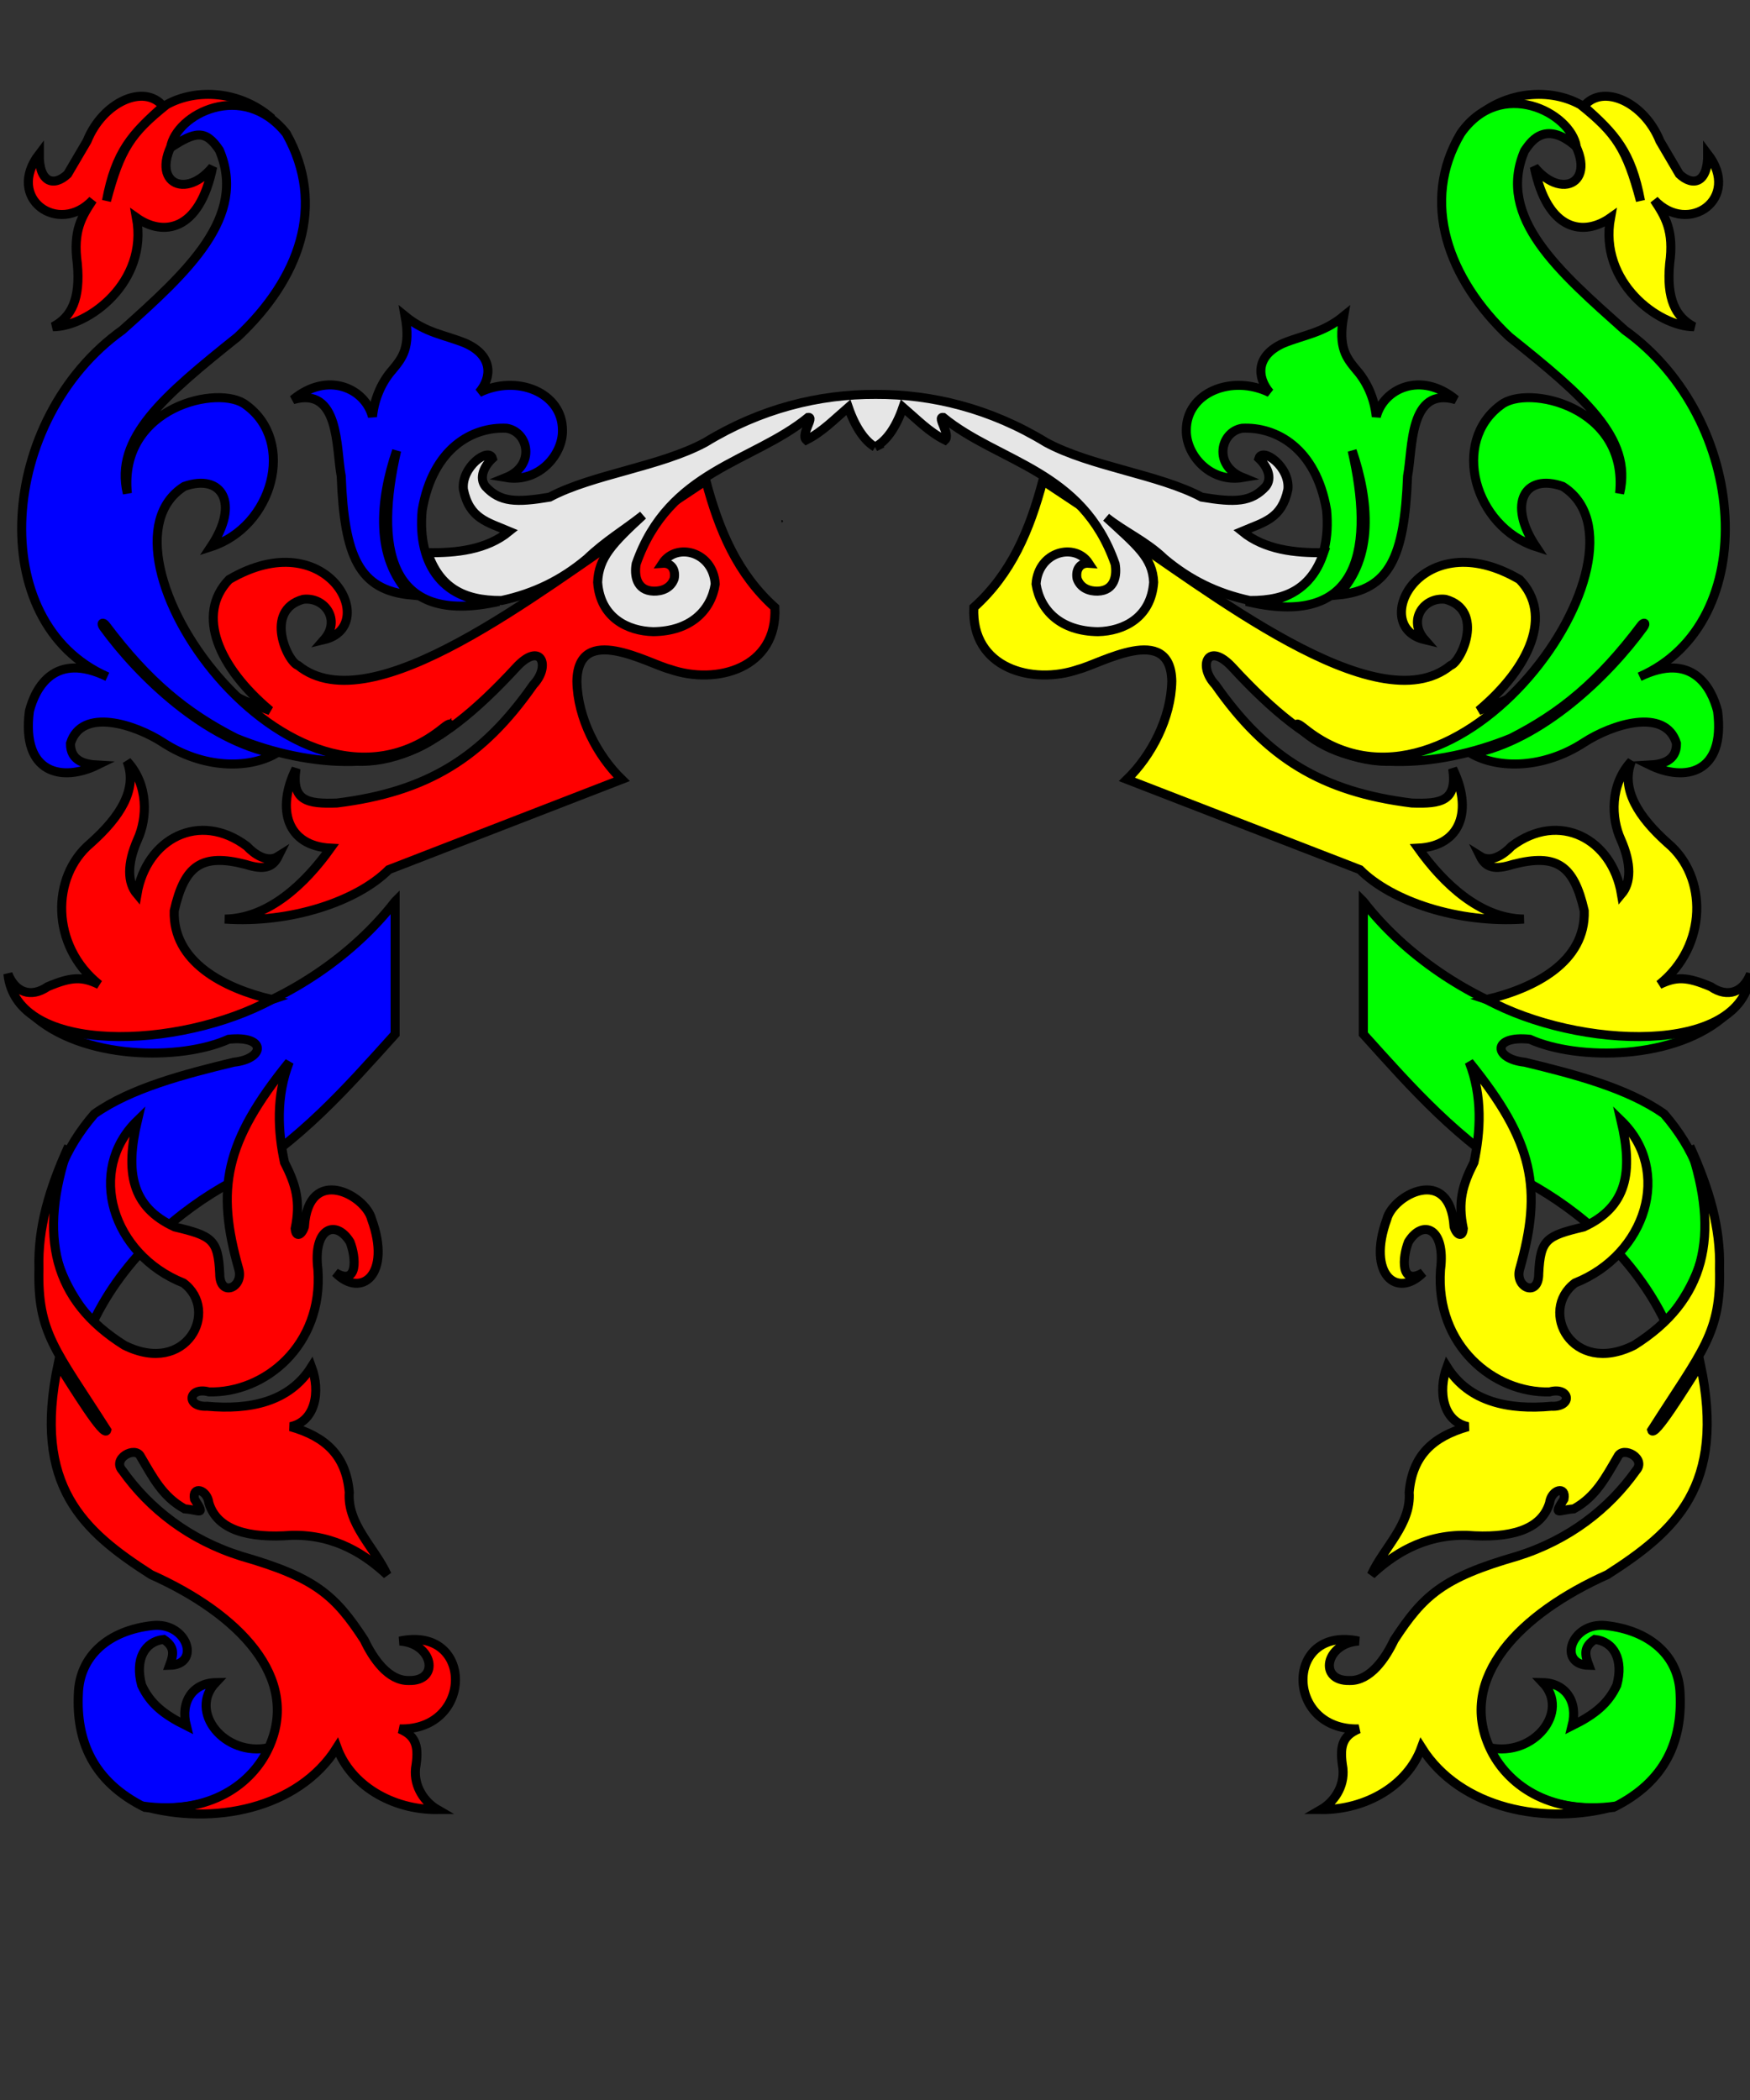 <?xml version="1.0" encoding="UTF-8" standalone="no"?>
<svg
   xmlns:dc="http://purl.org/dc/elements/1.1/"
   xmlns:cc="http://creativecommons.org/ns#"
   xmlns:rdf="http://www.w3.org/1999/02/22-rdf-syntax-ns#"
   xmlns:svg="http://www.w3.org/2000/svg"
   xmlns="http://www.w3.org/2000/svg"
   xmlns:xlink="http://www.w3.org/1999/xlink"
   version="1.0"
   id="svg14059"
   width="1000"
   height="1200">
  <rect width="100%" height="100%" fill="#333333" stroke="none"/>
  <g
     transform="translate(-4.45,109.378)"
     id="layer1">
    <g
       transform="translate(0,-32)"
       id="g17997">
      <g
         transform="matrix(1.371,0,0,1.366,-2.392,-352.588)"
         id="g17429">
        <g
           transform="matrix(1.221,0,0,1.221,783.275,28.356)"
           id="g2350" />
        <path
           d="m 330.704,419.503 c 0.087,0 0.175,0 0,0 z"
           style="fill:#ffffff;fill-opacity:1;fill-rule:evenodd;stroke:#000000;stroke-width:1px;stroke-linecap:butt;stroke-linejoin:miter;stroke-opacity:1"
           id="path3049" />
        <g
           style="fill:#ff0000"
           id="dexter2-1">
          <path
             id="path2278"
             style="fill:#ff0000;fill-opacity:1;fill-rule:evenodd;stroke:#000000;stroke-width:3.767;stroke-linecap:butt;stroke-linejoin:miter;stroke-miterlimit:4;stroke-dasharray:none;stroke-opacity:1"
             d="m 90.6,481.657 c 8.991,11.196 16.881,13.314 26.972,17.082 -21.376,-18.006 -31.197,-40.139 -17.082,-54.844 40.973,-24.072 63.238,19.534 39.559,25.174 7.182,-8.195 0.334,-18.04 -8.716,-16.881 -16.556,4.638 -6.426,26.333 -2.073,27.67 30.795,25.114 102.032,-32.308 140.256,-57.541 9.89,-6.593 19.78,-13.186 29.669,-19.78 5.463,20.708 13.128,38.94 28.77,53.045 1.198,25.399 -24.29,32.641 -43.726,25.852 -8.986,-2.279 -38.331,-19.69 -38.788,4.992 0.266,15.437 8.509,31.148 18.679,41.082 -32.367,12.587 -64.733,25.174 -97.1,37.761 -13.147,13.221 -40.876,22.59 -68.33,20.679 18.261,-0.261 33.496,-14.828 44.055,-29.669 -18.001,-0.909 -22.796,-16.125 -14.385,-33.266 -2.009,13.599 4.785,14.817 17.082,14.385 37.451,-4.653 60.596,-18.935 81.816,-49.449 7.507,-7.9 3.183,-18.551 -7.193,-7.193 -33.87,36.876 -60.587,48.716 -93.631,31.394 -13.137,-7.689 -24.349,-17.028 -35.835,-30.495 z" />
          <path
             d="m 118.281,251.016 c -13.848,-4.278 -24.319,-5.179 -37.491,4.391 -15.987,20.828 0.45,31.186 12.835,15.875 -5.517,27.358 -20.828,29.047 -31.749,21.279 4.954,27.021 -20.153,45.597 -34.789,45.597 7.768,-4.053 11.484,-11.822 10.133,-26.345 -1.914,-13.961 1.914,-19.815 6.417,-26.683 -14.186,15.199 -36.478,-0.676 -22.292,-19.252 -0.113,12.272 6.192,13.736 11.822,8.444 2.702,-4.616 5.404,-9.232 8.106,-13.848 6.53,-16.325 23.868,-24.206 31.749,-14.524 -12.947,11.484 -19.815,18.914 -23.643,39.518 5.742,-21.729 10.133,-28.259 24.994,-40.193 12.497,-6.98 30.736,-5.854 43.909,5.742 z"
             style="fill:#ff0000;fill-opacity:1;fill-rule:evenodd;stroke:#000000;stroke-width:3.767;stroke-linecap:butt;stroke-linejoin:miter;stroke-miterlimit:4;stroke-dasharray:none;stroke-opacity:1"
             id="path2264" />
        </g>
        <g
           style="fill:#ffff00"
           id="sinister2-1">
          <path
             id="path2280"
             style="fill:#ffff00;fill-opacity:1;fill-rule:evenodd;stroke:#000000;stroke-width:3.767;stroke-linecap:butt;stroke-linejoin:miter;stroke-miterlimit:4;stroke-dasharray:none;stroke-opacity:1"
             d="m 648.232,481.657 c -8.991,11.196 -16.881,13.314 -26.972,17.082 21.376,-18.006 31.197,-40.139 17.082,-54.844 -40.973,-24.072 -63.238,19.534 -39.559,25.174 -7.182,-8.195 -0.334,-18.04 8.716,-16.881 16.556,4.638 6.426,26.333 2.073,27.67 -30.795,25.114 -102.032,-32.308 -140.256,-57.541 -9.89,-6.593 -19.78,-13.186 -29.669,-19.78 -5.463,20.708 -13.128,38.94 -28.77,53.045 -1.198,25.399 24.29,32.641 43.726,25.852 8.986,-2.279 38.331,-19.69 38.788,4.992 -0.266,15.437 -8.509,31.148 -18.679,41.082 32.367,12.587 64.733,25.174 97.1,37.761 13.147,13.221 40.876,22.59 68.33,20.679 -18.261,-0.261 -33.496,-14.828 -44.055,-29.669 18.001,-0.909 22.796,-16.125 14.385,-33.266 2.009,13.599 -4.785,14.817 -17.082,14.385 -37.451,-4.653 -60.596,-18.935 -81.816,-49.449 -7.507,-7.9 -3.183,-18.551 7.193,-7.193 33.87,36.876 60.587,48.716 93.631,31.394 13.137,-7.689 24.349,-17.028 35.835,-30.495 z" />
          <path
             d="m 619.834,251.016 c 13.848,-4.278 24.319,-5.179 37.491,4.391 15.987,20.828 -0.45,31.186 -12.835,15.875 5.517,27.358 20.828,29.047 31.749,21.279 -4.954,27.021 20.153,45.597 34.789,45.597 -7.768,-4.053 -11.484,-11.822 -10.133,-26.345 1.914,-13.961 -1.914,-19.815 -6.417,-26.683 14.186,15.199 36.478,-0.676 22.292,-19.252 0.113,12.272 -6.192,13.736 -11.822,8.444 -2.702,-4.616 -5.404,-9.232 -8.106,-13.848 -6.53,-16.325 -23.868,-24.206 -31.749,-14.524 12.947,11.484 19.815,18.914 23.643,39.518 -5.742,-21.729 -10.133,-28.259 -24.994,-40.193 -12.497,-6.98 -30.736,-5.854 -43.909,5.742 z"
             style="fill:#ffff00;fill-opacity:1;fill-rule:evenodd;stroke:#000000;stroke-width:3.767;stroke-linecap:butt;stroke-linejoin:miter;stroke-miterlimit:4;stroke-dasharray:none;stroke-opacity:1"
             id="path2274" />
        </g>
        <g
           style="fill:#00ff00"
           id="sinister1-1">
          <path
             d="m 546.889,506.169 c 19.867,18.654 56.569,16.909 87.873,4.117 20.75,-10.571 36.613,-23.675 54.282,-47.231 1.12,-1.493 2.244,-1.049 0.926,0.812 -14.728,20.352 -42.493,47.298 -71.638,52.926 11.359,6.418 30.079,6.242 46.806,-4.671 11.693,-7.664 33.969,-14.868 38.607,0.321 0.116,7.622 -6.516,8.802 -11.154,9.063 14.44,7.083 31.668,3.848 28.29,-22.545 -2.533,-9.904 -10.629,-25.092 -32.472,-14.403 51.356,-22.541 45.546,-107.823 -6.274,-145.004 -27.188,-24.4 -53.577,-47.082 -41.725,-74.968 2.037,-2.785 8.022,-13.701 21.611,-1.717 -2.233,-14.202 -31.449,-29.527 -48.205,-5.577 -16.912,28.607 -5.345,60.883 20.217,85.05 30.674,24.632 51.588,42.293 46.011,65.531 3.718,-36.483 -38.575,-45.778 -49.497,-36.948 -20.914,15.337 -11.154,50.891 14.64,59.256 -12.084,-18.125 -4.658,-30.814 11.144,-25.237 42.648,26.982 -44.769,152.053 -107.7,101.223 -3.691,-2.981 -3.58,-1.792 -1.74,0.002 z"
             style="fill:#00ff00;fill-opacity:1;fill-rule:evenodd;stroke:#000000;stroke-width:3.767;stroke-linecap:butt;stroke-linejoin:miter;stroke-miterlimit:4;stroke-dasharray:none;stroke-opacity:1"
             id="path2276" />
          <path
             id="path2223"
             style="fill:#00ff00;fill-opacity:1;fill-rule:evenodd;stroke:#000000;stroke-width:3.767;stroke-linecap:butt;stroke-linejoin:miter;stroke-miterlimit:4;stroke-dasharray:none;stroke-opacity:1"
             d="m 525.933,453.413 c 22.576,0.575 34.201,-15.294 31.974,-38.555 -4.434,-26.015 -21.108,-34.959 -35.205,-34.239 -9.144,1.505 -12.168,15.572 0.27,20.62 -13.641,2.308 -23.738,-9.556 -23.528,-19.81 -0.003,-15.761 18.998,-23.47 34.779,-15.717 -5.507,-6.461 -5.861,-15.499 5.703,-20.672 8.684,-3.553 16.402,-4.197 25.087,-11.302 -2.411,13.298 1.298,17.577 5.329,22.5 4.052,4.581 7.459,11.416 8.29,19.54 3,-11.71 18.562,-19.232 33.159,-7.105 -19.595,-5.77 -17.931,20.35 -20.132,31.974 -1.296,33.651 -7.424,47.654 -29.014,49.738 15.18,-15.622 12.967,-39.62 5.921,-60.396 8.981,39.282 4.434,74.07 -42.632,63.424 z" />
        </g>
        <g
           style="fill:#0000ff"
           id="dexter1-1">
          <path
             d="m 191.226,506.169 c -19.867,18.654 -56.569,16.909 -87.873,4.117 -20.75,-10.571 -36.613,-23.675 -54.282,-47.231 -1.12,-1.493 -2.244,-1.049 -0.926,0.812 14.728,20.352 42.493,47.298 71.637,52.926 -11.359,6.418 -30.079,6.242 -46.806,-4.671 -11.693,-7.664 -33.969,-14.868 -38.607,0.321 -0.116,7.622 6.516,8.802 11.154,9.063 C 31.085,528.589 13.857,525.354 17.236,498.961 19.769,489.057 27.865,473.869 49.708,484.558 -1.647,462.017 4.162,376.735 55.982,339.554 83.171,315.155 108.268,292.149 96.416,264.264 c -5.912,-8.92 -10.282,-7.565 -20.32,-1.071 2.233,-13.879 30.158,-28.558 48.205,-5.9 16.912,30.221 5.345,60.883 -20.217,85.05 -30.674,24.632 -51.588,42.293 -46.011,65.531 -3.718,-36.483 38.575,-45.778 49.497,-36.948 20.914,15.337 11.154,50.891 -14.64,59.256 12.084,-18.125 4.658,-30.814 -11.144,-25.237 -42.648,26.982 44.769,152.053 107.7,101.223 3.691,-2.981 3.58,-1.792 1.74,0.002 z"
             style="fill:#0000ff;fill-opacity:1;fill-rule:evenodd;stroke:#000000;stroke-width:3.767;stroke-linecap:butt;stroke-linejoin:miter;stroke-miterlimit:4;stroke-dasharray:none;stroke-opacity:1"
             id="path2266" />
          <path
             id="path1348"
             style="fill:#0000ff;fill-opacity:1;fill-rule:evenodd;stroke:#000000;stroke-width:3.767;stroke-linecap:butt;stroke-linejoin:miter;stroke-miterlimit:4;stroke-dasharray:none;stroke-opacity:1"
             d="m 212.936,453.083 c -22.576,0.575 -34.201,-14.964 -31.974,-38.225 4.434,-26.015 21.108,-34.959 35.205,-34.239 9.144,1.505 12.168,15.572 -0.27,20.62 13.641,2.308 23.738,-9.556 23.528,-19.81 0.003,-15.761 -18.998,-23.47 -34.779,-15.717 5.507,-6.461 5.861,-15.499 -5.703,-20.672 -8.684,-3.553 -16.402,-4.197 -25.087,-11.302 2.411,13.298 -1.298,17.577 -5.329,22.5 -4.052,4.581 -7.459,11.416 -8.29,19.54 -3,-11.71 -18.562,-19.232 -33.159,-7.105 19.595,-5.77 17.931,20.35 20.132,31.974 1.296,33.651 7.424,47.654 29.014,49.738 -15.18,-15.622 -12.967,-39.62 -5.921,-60.396 -8.981,39.282 -4.434,73.74 42.632,63.094 z" />
        </g>
        <g
           style="fill:#0000ff"
           id="dexter2-2">
          <path
             id="path3189"
             style="fill:#0000ff;fill-opacity:1;fill-rule:evenodd;stroke:#000000;stroke-width:3.767;stroke-linecap:butt;stroke-linejoin:miter;stroke-miterlimit:4;stroke-dasharray:none;stroke-opacity:1"
             d="m 169.672,578.572 c 0,18.503 0,37.005 0,55.508 -20.537,22.873 -39.286,44.405 -68.318,61.913 -21.897,11.97 -44.688,31.54 -57.643,58.711 -21.999,-25.509 -24.773,-57.725 0.62,-87.258 15.191,-10.784 37.535,-16.651 58.09,-21.623 13.148,-1.414 13.778,-11.323 -2.135,-9.607 -19.798,8.96 -61.056,8.979 -82.195,-10.675 46.95,23.241 116.702,-1.804 151.58,-46.968 z" />
          <path
             id="path3195"
             style="fill:#0000ff;fill-opacity:1;fill-rule:evenodd;stroke:#000000;stroke-width:3.767;stroke-linecap:butt;stroke-linejoin:miter;stroke-miterlimit:4;stroke-dasharray:none;stroke-opacity:1"
             d="m 117.092,932.558 c -6.388,16.11 -22.776,27.22 -51.663,24.998 -21.85,-10.833 -28.702,-28.053 -27.776,-47.496 0.463,-15.647 12.314,-26.572 31.109,-28.609 14.443,-1.389 19.998,16.388 6.944,16.665 1.759,-4.722 2.129,-7.777 -2.5,-10.833 -7.87,0.833 -12.129,8.333 -9.166,19.165 3.518,7.592 8.981,12.129 18.61,16.943 -2.592,-10.184 2.87,-17.869 12.221,-18.054 -11.481,12.129 3.703,31.201 22.221,27.22 z" />
        </g>
        <g
           style="fill:#00ff00"
           id="sinister2-2">
          <path
             id="path3205"
             style="fill:#00ff00;fill-opacity:1;fill-rule:evenodd;stroke:#000000;stroke-width:3.767;stroke-linecap:butt;stroke-linejoin:miter;stroke-miterlimit:4;stroke-dasharray:none;stroke-opacity:1"
             d="m 573.229,578.572 c 0,18.503 0,37.005 0,55.508 20.537,22.873 39.286,44.405 68.318,61.913 21.897,11.97 44.688,31.54 57.643,58.711 21.999,-25.509 24.773,-57.725 -0.62,-87.258 -15.191,-10.784 -37.535,-16.651 -58.09,-21.623 -13.148,-1.414 -13.778,-11.323 2.135,-9.607 19.798,8.96 61.056,8.979 82.195,-10.675 -46.95,23.241 -116.702,-1.804 -151.58,-46.968 z" />
          <path
             id="path3211"
             style="fill:#00ff00;fill-opacity:1;fill-rule:evenodd;stroke:#000000;stroke-width:3.767;stroke-linecap:butt;stroke-linejoin:miter;stroke-miterlimit:4;stroke-dasharray:none;stroke-opacity:1"
             d="m 625.808,932.558 c 6.388,16.11 22.776,27.22 51.663,24.998 21.85,-10.833 28.702,-28.053 27.776,-47.496 -0.463,-15.647 -12.314,-26.572 -31.109,-28.609 -14.443,-1.389 -19.998,16.388 -6.944,16.665 -1.759,-4.722 -2.129,-7.777 2.5,-10.833 7.87,0.833 12.129,8.333 9.166,19.165 -3.518,7.592 -8.981,12.129 -18.61,16.943 2.592,-10.184 -2.87,-17.869 -12.221,-18.054 11.481,12.129 -3.703,31.201 -22.221,27.22 z" />
        </g>
        <path
           d="m 369.713,388.466 c -3.909,-2.273 -8.085,-7.696 -11.136,-16.608 -6.033,5.231 -10.941,10.35 -17.537,13.669 -2.403,-2.252 3.635,-9.793 0.782,-9.457 -23.139,18.961 -57.982,21.943 -71.669,61.271 -0.839,4.596 0.009,11.217 7.272,11.424 3.304,0.092 7.172,-1.166 8.563,-5.238 0.661,-3.304 -0.816,-6.721 -4.881,-6.425 5.722,-8.795 21.053,-5.046 21.987,8.676 -1.696,11.093 -10.358,19.781 -25.801,19.933 -10.596,-0.212 -22.145,-5.828 -23.205,-20.662 0.424,-10.278 6.057,-16.177 18.878,-28.045 -7.841,6.252 -15.487,10.667 -23.328,18.191 -10.702,9.007 -22.04,14.516 -35.602,17.483 -16.318,0.106 -25.96,-5.828 -30.834,-20.026 11.973,0.212 24.583,-1.166 34.013,-8.901 -9.218,-3.92 -16.53,-5.298 -19.073,-17.483 -1.06,-9.43 10.596,-17.907 12.079,-13.033 -3.497,3.285 -5.722,8.159 -2.861,11.761 6.04,6.569 12.715,6.781 26.702,4.45 17.801,-9.536 46.092,-12.715 64.847,-22.887 23.13,-14.199 47.531,-20.204 71.05,-20.098 23.519,-0.106 47.92,5.9 71.05,20.098 18.755,10.172 47.046,13.351 64.847,22.887 13.987,2.331 20.662,2.119 26.702,-4.45 2.861,-3.603 0.636,-8.477 -2.861,-11.761 1.483,-4.874 13.139,3.603 12.079,13.033 -2.543,12.185 -9.854,13.563 -19.073,17.483 9.43,7.735 22.039,9.112 34.013,8.901 -4.874,14.199 -14.516,20.132 -30.834,20.026 -13.563,-2.967 -24.9,-8.477 -35.602,-17.483 -7.841,-7.523 -16.369,-11.057 -24.21,-17.308 12.821,11.867 19.336,16.885 19.76,27.163 -1.06,14.834 -12.609,20.45 -23.205,20.662 -15.444,-0.153 -24.105,-8.841 -25.801,-19.933 0.934,-13.721 16.265,-17.47 21.987,-8.676 -4.065,-0.296 -5.542,3.12 -4.881,6.425 1.391,4.072 5.259,5.33 8.563,5.238 7.263,-0.207 8.111,-6.828 7.272,-11.424 -13.687,-39.329 -48.529,-42.311 -71.669,-61.271 -2.853,-0.336 3.184,7.205 0.782,9.457 -6.596,-3.318 -11.504,-8.437 -17.537,-13.669 -3.051,8.912 -7.227,14.336 -11.628,16.608 z"
           style="fill:#E6E6E6;fill-opacity:1;fill-rule:evenodd;stroke:#000000;stroke-width:3.767;stroke-linecap:butt;stroke-linejoin:miter;stroke-miterlimit:4;stroke-dasharray:none;stroke-opacity:1"
           id="path2272" />
        <g
           style="fill:#ffff00"
           id="sinister1-2">
          <path
             id="path3207"
             style="fill:#ffff00;fill-opacity:1;fill-rule:evenodd;stroke:#000000;stroke-width:3.767;stroke-linecap:butt;stroke-linejoin:miter;stroke-miterlimit:4;stroke-dasharray:none;stroke-opacity:1"
             d="m 624.611,619.6 c 20.177,-4.781 41.328,-15.789 40.686,-37.109 -4.297,-18.919 -11.318,-24.218 -29.819,-19.399 -7.435,2.368 -11.173,1.428 -13.549,-3.403 4.62,2.939 10.018,-0.931 13.082,-4.218 19.871,-14.982 41.882,-3.114 45.798,20.041 3.983,-4.74 4.268,-12.593 -0.31,-22.976 -3.958,-8.739 -4.608,-22.731 4.471,-32.638 -4.662,11.774 3.129,23.547 15.201,34.348 16.514,13.926 16.684,42.834 -3.577,59.095 6.959,-3.399 11.43,-3.374 21.461,0.894 7.071,4.827 13.5,2.318 16.543,-5.365 -3.39,34.514 -71.941,31.586 -109.985,10.73 z" />
          <path
             id="path3209"
             style="fill:#ffff00;fill-opacity:1;fill-rule:evenodd;stroke:#000000;stroke-width:3.767;stroke-linecap:butt;stroke-linejoin:miter;stroke-miterlimit:4;stroke-dasharray:none;stroke-opacity:1"
             d="m 679.33,810.728 c 2.19,-4.513 12.133,0.898 7.5,6 -11.227,15.841 -27.726,28.892 -49.497,35.739 -30.835,8.898 -39.03,16.245 -51.257,35.068 -3.579,7.611 -9.949,17.082 -18.49,16.939 -13.327,0.393 -10.216,-15.652 3.75,-16.499 -31.014,-6.669 -31.014,37.525 0,36.748 -7.272,3.019 -8.032,7.898 -6.62,16.499 0.782,7.921 -4.019,14.291 -9.129,17.249 19.022,0.124 36.183,-10.296 41.868,-25.989 16.083,25.738 51.706,32.867 81.125,24.489 -28.664,4.096 -45.853,-9.796 -52.497,-23.999 -13.895,-29.641 12.529,-56.492 48.877,-72.797 28.317,-18.213 49.5,-37.046 38.739,-88.134 -6.25,9.749 -19.323,31.284 -20.3,27.698 21.449,-33.757 28.935,-40.653 28.282,-67.577 0.488,-16.951 -4.209,-33.17 -12.353,-51.176 12.72,37.363 6.521,64.491 -23.249,83.246 -25.997,13.03 -39.899,-14.569 -24.647,-26.04 29.77,-11.903 40.621,-47.067 19.217,-67.964 5.045,21.452 2.647,36.081 -15.569,44.507 -15.554,3.708 -18.082,5.246 -18.749,19.499 0.041,10.235 -10.152,5.893 -7.939,-1.861 9.525,-33.53 6.023,-53.104 -21.049,-86.634 5.626,14.309 4.738,29.239 1.99,41.998 -4.791,9.439 -6.791,16.398 -4.449,27.698 -0.326,4.059 -2.847,2.561 -3.836,-0.781 -1.734,-26.118 -25.483,-13.306 -28.023,-3.178 -8.41,23.078 4.269,33.44 15.088,22.403 -9.581,5.738 -8.616,-6.513 -6.101,-12.87 5.804,-9.563 15.64,-6.099 13.38,11.63 -2.221,31.608 22.229,51.74 45.44,51.093 8.624,-2.342 9.804,6.481 0.75,6 -17.601,1.634 -34.271,-1.695 -43.498,-16.499 -3.894,10.519 -1.586,22.899 8.786,25.045 -14.692,4.189 -23.18,12.099 -24.536,27.452 0.953,13.36 -10.499,22.999 -15.749,34.498 8.597,-7.981 21.226,-16.892 39.748,-16.499 18.012,1.393 31.063,-2.176 34.498,-13.499 0.768,-5.825 7.118,-7.307 6.026,-1.657 -4.528,7.257 -2.544,4.59 4.093,4.093 9.228,-5.141 13.184,-13.073 18.38,-21.935 z" />
        </g>
        <g
           style="fill:#ff0000"
           id="dexter1-2">
          <path
             id="path3193"
             style="fill:#ff0000;fill-opacity:1;fill-rule:evenodd;stroke:#000000;stroke-width:3.767;stroke-linecap:butt;stroke-linejoin:miter;stroke-miterlimit:4;stroke-dasharray:none;stroke-opacity:1"
             d="m 63.57,810.728 c -2.19,-4.513 -12.133,0.898 -7.5,6 11.227,15.841 27.726,28.892 49.497,35.739 30.835,8.898 39.03,16.245 51.257,35.068 3.579,7.611 9.949,17.082 18.49,16.939 13.327,0.393 10.216,-15.652 -3.75,-16.499 31.014,-6.669 31.014,37.525 0,36.748 7.272,3.019 8.032,7.898 6.62,16.499 -0.782,7.921 4.019,14.291 9.129,17.249 -19.022,0.124 -36.183,-10.296 -41.868,-25.989 -16.083,25.738 -51.706,32.867 -81.125,24.489 28.664,4.096 45.853,-9.796 52.497,-23.999 13.895,-29.641 -12.529,-56.492 -48.877,-72.797 -28.317,-18.213 -49.5,-37.046 -38.739,-88.134 6.25,9.749 19.323,31.284 20.3,27.698 C 28.052,765.981 20.567,759.085 21.219,732.161 20.731,715.21 25.428,698.991 33.572,680.985 c -12.72,37.363 -6.521,64.491 23.249,83.246 25.997,13.03 39.899,-14.569 24.647,-26.04 -29.77,-11.903 -40.621,-47.067 -19.217,-67.964 -5.045,21.452 -2.647,36.081 15.569,44.507 15.554,3.708 18.082,5.246 18.749,19.499 -0.041,10.235 10.152,5.893 7.939,-1.861 -9.525,-33.53 -6.023,-53.104 21.049,-86.634 -5.626,14.309 -4.738,29.239 -1.99,41.998 4.791,9.439 6.791,16.398 4.449,27.698 0.326,4.059 2.847,2.561 3.836,-0.781 1.734,-26.118 25.483,-13.306 28.023,-3.178 8.41,23.078 -4.269,33.44 -15.088,22.403 9.581,5.738 8.616,-6.513 6.101,-12.87 -5.804,-9.563 -15.64,-6.099 -13.38,11.63 2.221,31.608 -22.229,51.74 -45.44,51.093 -8.624,-2.342 -9.804,6.481 -0.75,6 17.601,1.634 34.271,-1.695 43.498,-16.499 3.894,10.519 1.586,22.899 -8.786,25.045 14.692,4.189 23.18,12.099 24.536,27.452 -0.953,13.36 10.499,22.999 15.749,34.498 -8.597,-7.981 -21.226,-16.892 -39.748,-16.499 -18.012,1.393 -31.063,-2.176 -34.498,-13.499 -0.768,-5.825 -7.118,-7.307 -6.026,-1.657 4.528,7.257 2.544,4.59 -4.093,4.093 -9.228,-5.141 -13.184,-13.073 -18.38,-21.935 z" />
          <path
             d="m 118.29,619.6 c -20.177,-4.781 -41.328,-15.789 -40.686,-37.109 4.297,-18.919 11.318,-24.218 29.819,-19.399 7.435,2.368 11.173,1.428 13.549,-3.403 -4.62,2.939 -10.018,-0.931 -13.082,-4.218 -19.871,-14.982 -41.882,-3.114 -45.798,20.041 -3.983,-4.74 -4.268,-12.593 0.31,-22.976 3.958,-8.739 4.608,-22.731 -4.471,-32.638 4.662,11.774 -3.129,23.547 -15.201,34.348 -16.514,13.926 -16.684,42.834 3.577,59.095 -6.959,-3.399 -11.43,-3.374 -21.461,0.894 -7.071,4.827 -13.5,2.318 -16.543,-5.365 3.39,34.514 71.941,31.586 109.985,10.73 z"
             style="fill:#ff0000;fill-opacity:1;fill-rule:evenodd;stroke:#000000;stroke-width:3.767;stroke-linecap:butt;stroke-linejoin:miter;stroke-miterlimit:4;stroke-dasharray:none;stroke-opacity:1"
             id="path3191" />
        </g>
      </g>
    </g>
  </g>
</svg>
